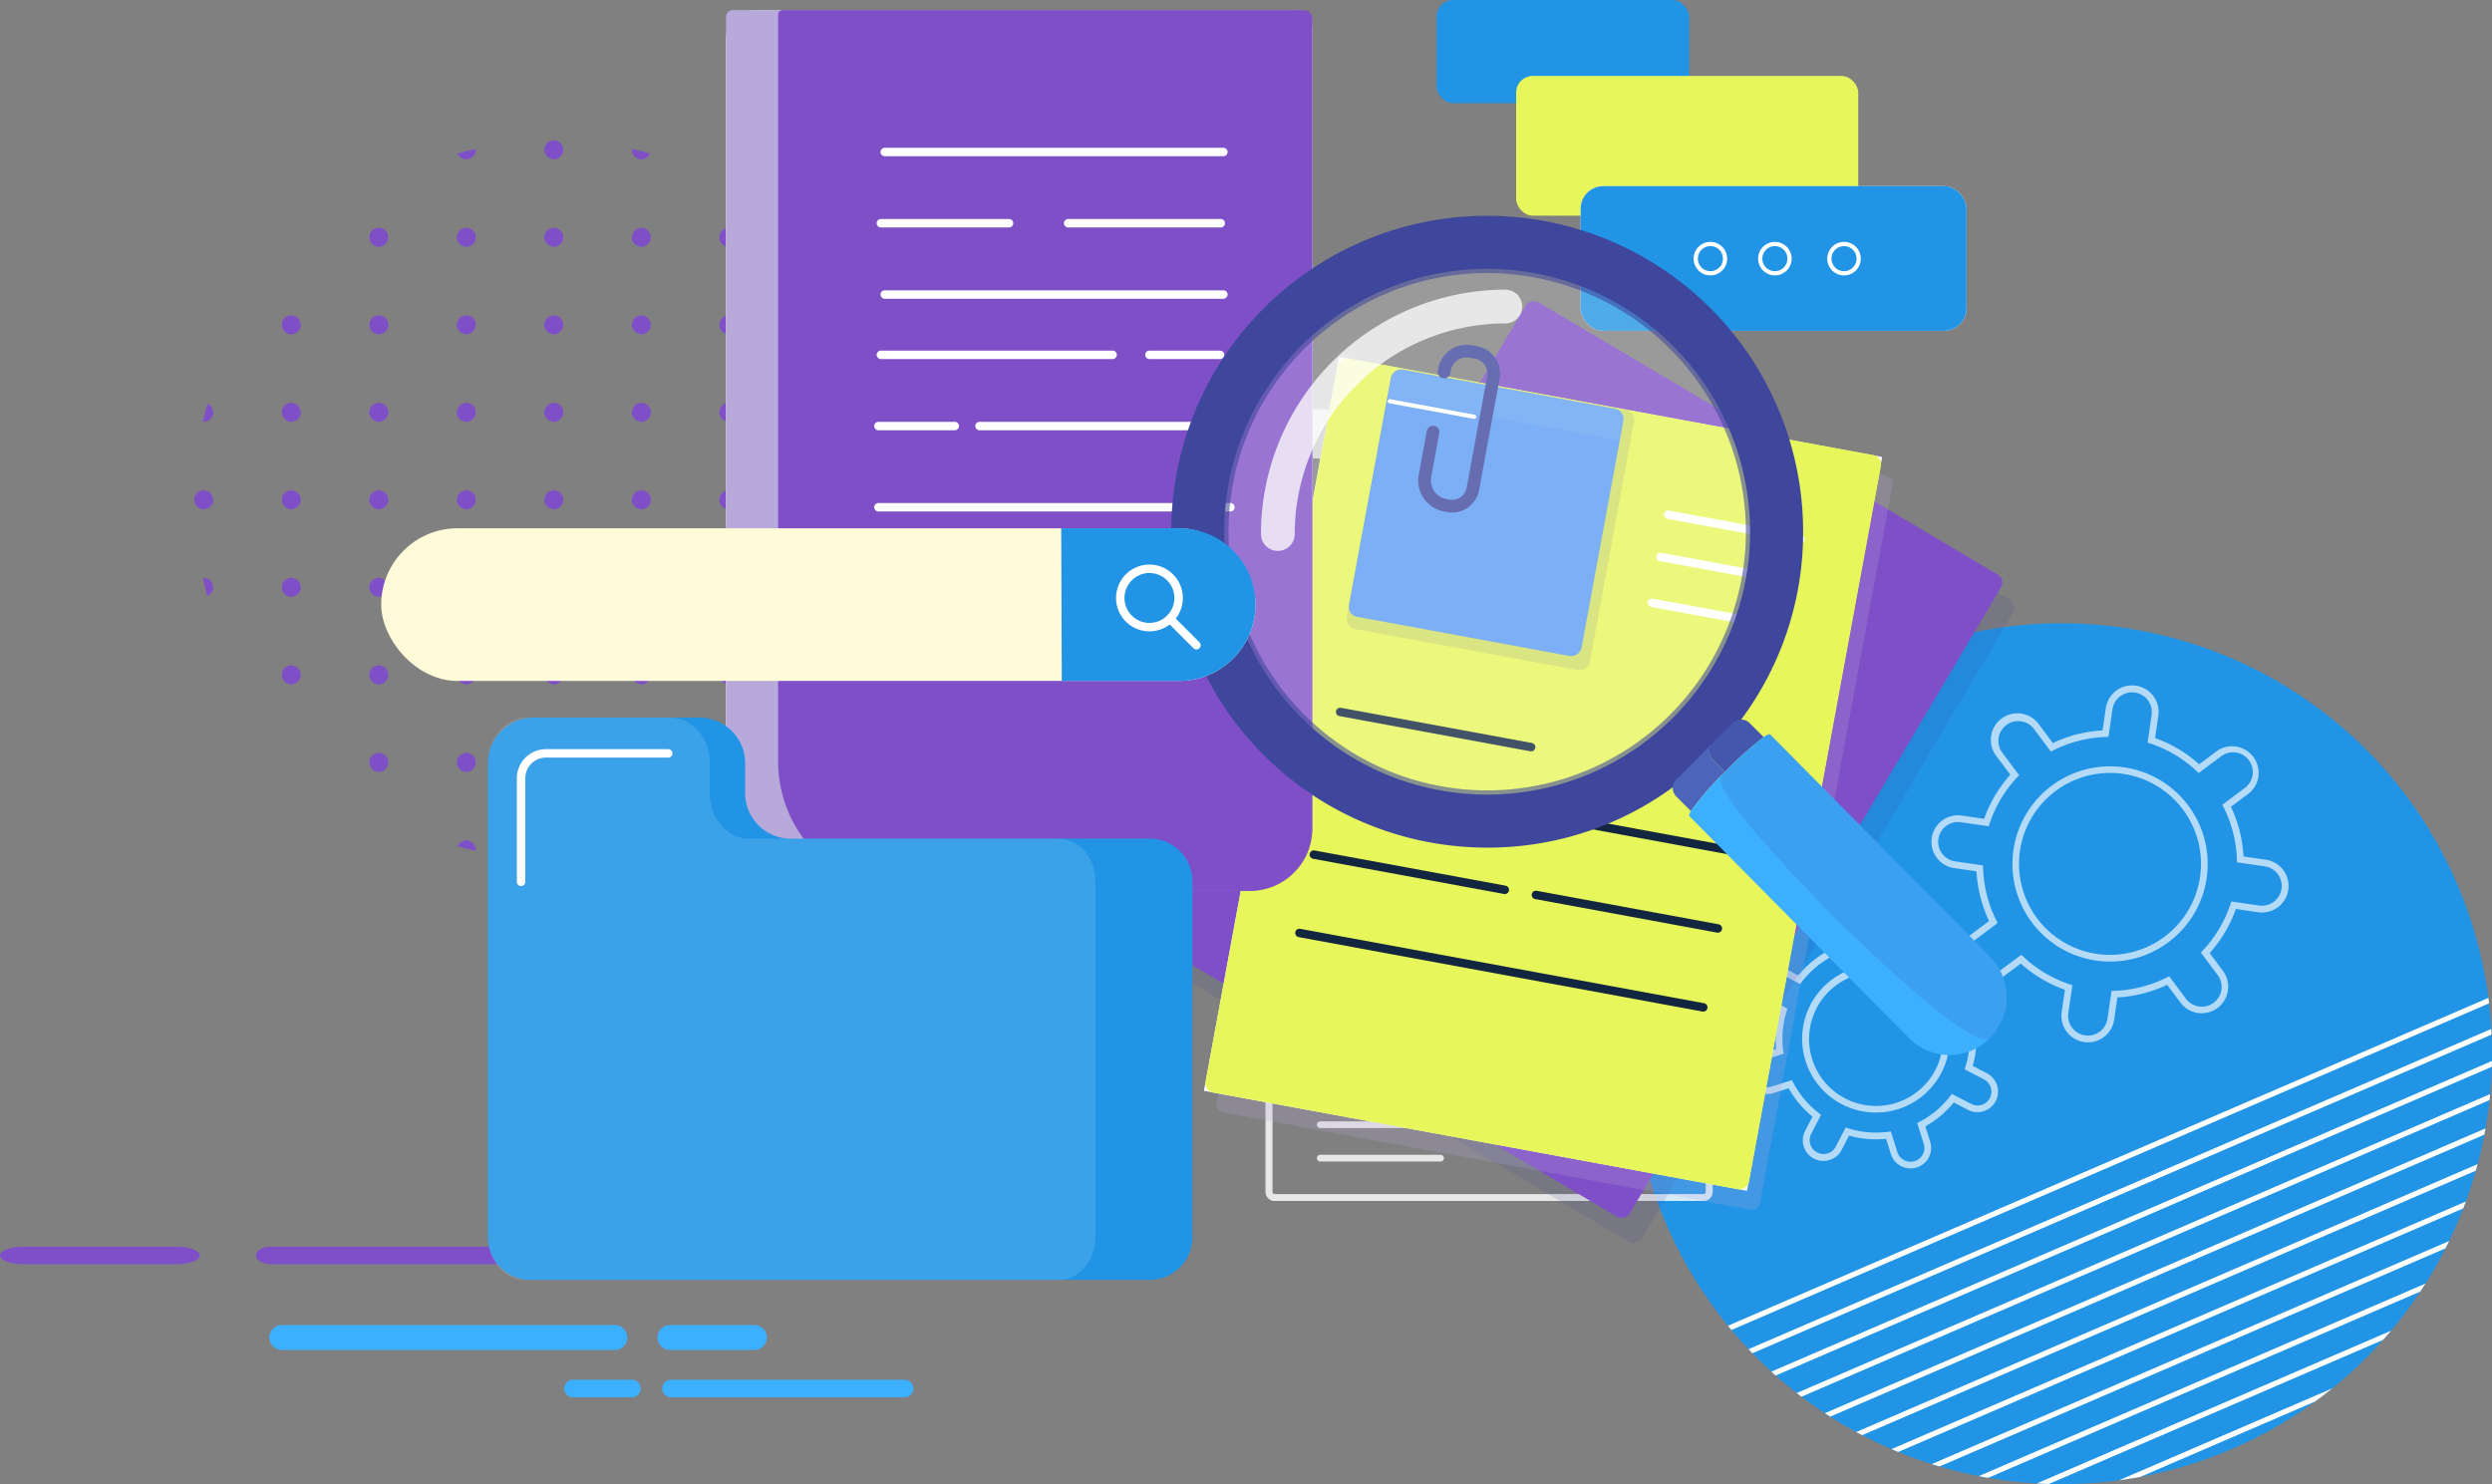 <svg xmlns="http://www.w3.org/2000/svg" xmlns:xlink="http://www.w3.org/1999/xlink" width="497.262" height="296.192" viewBox="0 0 497.262 296.192">
  <rect x="0" y="0" width="497.262" height="296.192" fill="#808080" stroke="none"/>
  <defs>
    <clipPath id="clip-path">
      <path id="Trazado_194907" data-name="Trazado 194907" d="M0,125.079A71.746,71.746,0,1,0,71.746,53.333,71.744,71.744,0,0,0,0,125.079" transform="translate(0 -53.333)" fill="#7f4fc7"/>
    </clipPath>
    <clipPath id="clip-path-2">
      <path id="Trazado_196395" data-name="Trazado 196395" d="M341.678,129.268a85.9,85.9,0,1,0,59.657-24.105,85.9,85.9,0,0,0-59.657,24.105" transform="translate(-315.449 -105.163)" fill="none"/>
    </clipPath>
  </defs>
  <g id="Grupo_155194" data-name="Grupo 155194" transform="translate(14.586 -92.4)">
    <g id="Grupo_154317" data-name="Grupo 154317" transform="translate(-14.586 341.203)">
      <g id="Grupo_154315" data-name="Grupo 154315" transform="translate(53.793 15.646)">
        <path id="Trazado_195058" data-name="Trazado 195058" d="M14.988,227.726H81.36a2.488,2.488,0,1,0,0-4.975H14.988a2.488,2.488,0,1,0,0,4.975" transform="translate(-12.5 -222.751)" fill="#3cafff"/>
        <path id="Trazado_195059" data-name="Trazado 195059" d="M84.949,227.726H101.7a2.488,2.488,0,1,0,0-4.975H84.949a2.488,2.488,0,1,0,0,4.975" transform="translate(-5.009 -222.751)" fill="#3cafff"/>
        <path id="Trazado_195064" data-name="Trazado 195064" d="M131.644,232.612H85.022a1.748,1.748,0,0,0,0,3.5h46.622a1.748,1.748,0,0,0,0-3.5" transform="translate(-4.922 -221.695)" fill="#3cafff"/>
        <path id="Trazado_195065" data-name="Trazado 195065" d="M79.13,232.612H67.361a1.748,1.748,0,0,0,0,3.5H79.13a1.748,1.748,0,1,0,0-3.5" transform="translate(-6.813 -221.695)" fill="#3cafff"/>
      </g>
      <g id="Grupo_154316" data-name="Grupo 154316">
        <path id="Trazado_195062" data-name="Trazado 195062" d="M193.258,1.333H114.9c-1.622,0-2.936.783-2.936,1.747s1.314,1.748,2.936,1.748h78.353c1.622,0,2.938-.783,2.938-1.748s-1.315-1.747-2.938-1.747" transform="translate(-60.887 -1.333)" fill="#7f4fc7"/>
        <path id="Trazado_195063" data-name="Trazado 195063" d="M129.623,1.333H98.873c-2.522,0-4.564.783-4.564,1.747s2.042,1.748,4.564,1.748h30.75c2.522,0,4.564-.783,4.564-1.748s-2.042-1.747-4.564-1.747" transform="translate(-94.309 -1.333)" fill="#7f4fc7"/>
      </g>
    </g>
    <g id="Grupo_155197" data-name="Grupo 155197" transform="translate(24.185 120.415)">
      <g id="Grupo_152768" data-name="Grupo 152768" transform="translate(0 0)" clip-path="url(#clip-path)">
        <path id="Trazado_194826" data-name="Trazado 194826" d="M3.777,55.22A1.888,1.888,0,1,0,1.889,57.11,1.888,1.888,0,0,0,3.777,55.22" transform="translate(0 -53.333)" fill="#7f4fc7"/>
        <path id="Trazado_194827" data-name="Trazado 194827" d="M12.049,55.22a1.888,1.888,0,1,0-1.887,1.889,1.888,1.888,0,0,0,1.887-1.889" transform="translate(9.191 -53.333)" fill="#7f4fc7"/>
        <path id="Trazado_194828" data-name="Trazado 194828" d="M20.322,55.22a1.888,1.888,0,1,0-1.887,1.889,1.888,1.888,0,0,0,1.887-1.889" transform="translate(18.383 -53.333)" fill="#7f4fc7"/>
        <path id="Trazado_194829" data-name="Trazado 194829" d="M28.595,55.22a1.888,1.888,0,1,0-1.887,1.889,1.888,1.888,0,0,0,1.887-1.889" transform="translate(27.576 -53.333)" fill="#7f4fc7"/>
        <path id="Trazado_194830" data-name="Trazado 194830" d="M36.867,55.22a1.888,1.888,0,1,0-1.887,1.889,1.888,1.888,0,0,0,1.887-1.889" transform="translate(36.767 -53.333)" fill="#7f4fc7"/>
        <path id="Trazado_194831" data-name="Trazado 194831" d="M45.14,55.22a1.888,1.888,0,1,0-1.887,1.889A1.888,1.888,0,0,0,45.14,55.22" transform="translate(45.959 -53.333)" fill="#7f4fc7"/>
        <path id="Trazado_194832" data-name="Trazado 194832" d="M53.412,55.22a1.888,1.888,0,1,0-1.887,1.889,1.888,1.888,0,0,0,1.887-1.889" transform="translate(55.15 -53.333)" fill="#7f4fc7"/>
        <path id="Trazado_194833" data-name="Trazado 194833" d="M61.685,55.22A1.888,1.888,0,1,0,59.8,57.11a1.889,1.889,0,0,0,1.887-1.889" transform="translate(64.342 -53.333)" fill="#7f4fc7"/>
        <path id="Trazado_194834" data-name="Trazado 194834" d="M69.958,55.22A1.888,1.888,0,1,0,68.07,57.11a1.888,1.888,0,0,0,1.887-1.889" transform="translate(73.534 -53.333)" fill="#7f4fc7"/>
        <path id="Trazado_194835" data-name="Trazado 194835" d="M3.777,63.493a1.888,1.888,0,1,0-1.887,1.887,1.887,1.887,0,0,0,1.887-1.887" transform="translate(0 -44.141)" fill="#7f4fc7"/>
        <path id="Trazado_194836" data-name="Trazado 194836" d="M12.049,63.493a1.888,1.888,0,1,0-1.887,1.887,1.887,1.887,0,0,0,1.887-1.887" transform="translate(9.191 -44.141)" fill="#7f4fc7"/>
        <path id="Trazado_194837" data-name="Trazado 194837" d="M20.322,63.493a1.888,1.888,0,1,0-1.887,1.887,1.887,1.887,0,0,0,1.887-1.887" transform="translate(18.383 -44.141)" fill="#7f4fc7"/>
        <path id="Trazado_194838" data-name="Trazado 194838" d="M28.595,63.493a1.888,1.888,0,1,0-1.887,1.887,1.887,1.887,0,0,0,1.887-1.887" transform="translate(27.576 -44.141)" fill="#7f4fc7"/>
        <path id="Trazado_194839" data-name="Trazado 194839" d="M36.867,63.493a1.888,1.888,0,1,0-1.887,1.887,1.887,1.887,0,0,0,1.887-1.887" transform="translate(36.767 -44.141)" fill="#7f4fc7"/>
        <path id="Trazado_194840" data-name="Trazado 194840" d="M45.14,63.493a1.888,1.888,0,1,0-1.887,1.887,1.887,1.887,0,0,0,1.887-1.887" transform="translate(45.959 -44.141)" fill="#7f4fc7"/>
        <path id="Trazado_194841" data-name="Trazado 194841" d="M53.412,63.493a1.888,1.888,0,1,0-1.887,1.887,1.887,1.887,0,0,0,1.887-1.887" transform="translate(55.15 -44.141)" fill="#7f4fc7"/>
        <path id="Trazado_194842" data-name="Trazado 194842" d="M61.685,63.493A1.888,1.888,0,1,0,59.8,65.381a1.888,1.888,0,0,0,1.887-1.887" transform="translate(64.342 -44.141)" fill="#7f4fc7"/>
        <path id="Trazado_194843" data-name="Trazado 194843" d="M69.958,63.493a1.888,1.888,0,1,0-1.887,1.887,1.887,1.887,0,0,0,1.887-1.887" transform="translate(73.534 -44.141)" fill="#7f4fc7"/>
        <path id="Trazado_194844" data-name="Trazado 194844" d="M3.777,71.766a1.888,1.888,0,1,0-1.887,1.887,1.887,1.887,0,0,0,1.887-1.887" transform="translate(0 -34.949)" fill="#7f4fc7"/>
        <path id="Trazado_194845" data-name="Trazado 194845" d="M12.049,71.766a1.888,1.888,0,1,0-1.887,1.887,1.887,1.887,0,0,0,1.887-1.887" transform="translate(9.191 -34.949)" fill="#7f4fc7"/>
        <path id="Trazado_194846" data-name="Trazado 194846" d="M20.322,71.766a1.888,1.888,0,1,0-1.887,1.887,1.887,1.887,0,0,0,1.887-1.887" transform="translate(18.383 -34.949)" fill="#7f4fc7"/>
        <path id="Trazado_194847" data-name="Trazado 194847" d="M28.595,71.766a1.888,1.888,0,1,0-1.887,1.887,1.887,1.887,0,0,0,1.887-1.887" transform="translate(27.576 -34.949)" fill="#7f4fc7"/>
        <path id="Trazado_194848" data-name="Trazado 194848" d="M36.867,71.766a1.888,1.888,0,1,0-1.887,1.887,1.887,1.887,0,0,0,1.887-1.887" transform="translate(36.767 -34.949)" fill="#7f4fc7"/>
        <path id="Trazado_194849" data-name="Trazado 194849" d="M45.14,71.766a1.888,1.888,0,1,0-1.887,1.887,1.887,1.887,0,0,0,1.887-1.887" transform="translate(45.959 -34.949)" fill="#7f4fc7"/>
        <path id="Trazado_194850" data-name="Trazado 194850" d="M53.412,71.766a1.888,1.888,0,1,0-1.887,1.887,1.887,1.887,0,0,0,1.887-1.887" transform="translate(55.15 -34.949)" fill="#7f4fc7"/>
        <path id="Trazado_194851" data-name="Trazado 194851" d="M61.685,71.766A1.888,1.888,0,1,0,59.8,73.654a1.888,1.888,0,0,0,1.887-1.887" transform="translate(64.342 -34.949)" fill="#7f4fc7"/>
        <path id="Trazado_194852" data-name="Trazado 194852" d="M69.958,71.766a1.888,1.888,0,1,0-1.887,1.887,1.887,1.887,0,0,0,1.887-1.887" transform="translate(73.534 -34.949)" fill="#7f4fc7"/>
        <path id="Trazado_194853" data-name="Trazado 194853" d="M3.777,80.038a1.888,1.888,0,1,0-1.887,1.887,1.887,1.887,0,0,0,1.887-1.887" transform="translate(0 -25.757)" fill="#7f4fc7"/>
        <path id="Trazado_194854" data-name="Trazado 194854" d="M12.049,80.038a1.888,1.888,0,1,0-1.887,1.887,1.887,1.887,0,0,0,1.887-1.887" transform="translate(9.191 -25.757)" fill="#7f4fc7"/>
        <path id="Trazado_194855" data-name="Trazado 194855" d="M20.322,80.038a1.888,1.888,0,1,0-1.887,1.887,1.887,1.887,0,0,0,1.887-1.887" transform="translate(18.383 -25.757)" fill="#7f4fc7"/>
        <path id="Trazado_194856" data-name="Trazado 194856" d="M28.595,80.038a1.888,1.888,0,1,0-1.887,1.887,1.887,1.887,0,0,0,1.887-1.887" transform="translate(27.576 -25.757)" fill="#7f4fc7"/>
        <path id="Trazado_194857" data-name="Trazado 194857" d="M36.867,80.038a1.888,1.888,0,1,0-1.887,1.887,1.887,1.887,0,0,0,1.887-1.887" transform="translate(36.767 -25.757)" fill="#7f4fc7"/>
        <path id="Trazado_194858" data-name="Trazado 194858" d="M45.14,80.038a1.888,1.888,0,1,0-1.887,1.887,1.887,1.887,0,0,0,1.887-1.887" transform="translate(45.959 -25.757)" fill="#7f4fc7"/>
        <path id="Trazado_194859" data-name="Trazado 194859" d="M53.412,80.038a1.888,1.888,0,1,0-1.887,1.887,1.887,1.887,0,0,0,1.887-1.887" transform="translate(55.15 -25.757)" fill="#7f4fc7"/>
        <path id="Trazado_194860" data-name="Trazado 194860" d="M61.685,80.038A1.888,1.888,0,1,0,59.8,81.926a1.888,1.888,0,0,0,1.887-1.887" transform="translate(64.342 -25.757)" fill="#7f4fc7"/>
        <path id="Trazado_194861" data-name="Trazado 194861" d="M69.958,80.038a1.888,1.888,0,1,0-1.887,1.887,1.887,1.887,0,0,0,1.887-1.887" transform="translate(73.534 -25.757)" fill="#7f4fc7"/>
        <path id="Trazado_194862" data-name="Trazado 194862" d="M3.777,88.311A1.888,1.888,0,1,0,1.889,90.2a1.887,1.887,0,0,0,1.887-1.889" transform="translate(0 -16.565)" fill="#7f4fc7"/>
        <path id="Trazado_194863" data-name="Trazado 194863" d="M12.049,88.311A1.888,1.888,0,1,0,10.161,90.2a1.887,1.887,0,0,0,1.887-1.889" transform="translate(9.191 -16.565)" fill="#7f4fc7"/>
        <path id="Trazado_194864" data-name="Trazado 194864" d="M20.322,88.311A1.888,1.888,0,1,0,18.434,90.2a1.887,1.887,0,0,0,1.887-1.889" transform="translate(18.383 -16.565)" fill="#7f4fc7"/>
        <path id="Trazado_194865" data-name="Trazado 194865" d="M28.595,88.311A1.888,1.888,0,1,0,26.707,90.2a1.887,1.887,0,0,0,1.887-1.889" transform="translate(27.576 -16.565)" fill="#7f4fc7"/>
        <path id="Trazado_194866" data-name="Trazado 194866" d="M36.867,88.311A1.888,1.888,0,1,0,34.979,90.2a1.887,1.887,0,0,0,1.887-1.889" transform="translate(36.767 -16.565)" fill="#7f4fc7"/>
        <path id="Trazado_194867" data-name="Trazado 194867" d="M45.14,88.311A1.888,1.888,0,1,0,43.252,90.2a1.887,1.887,0,0,0,1.887-1.889" transform="translate(45.959 -16.565)" fill="#7f4fc7"/>
        <path id="Trazado_194868" data-name="Trazado 194868" d="M53.412,88.311A1.888,1.888,0,1,0,51.524,90.2a1.887,1.887,0,0,0,1.887-1.889" transform="translate(55.15 -16.565)" fill="#7f4fc7"/>
        <path id="Trazado_194869" data-name="Trazado 194869" d="M61.685,88.311A1.888,1.888,0,1,0,59.8,90.2a1.888,1.888,0,0,0,1.887-1.889" transform="translate(64.342 -16.565)" fill="#7f4fc7"/>
        <path id="Trazado_194870" data-name="Trazado 194870" d="M69.958,88.311A1.888,1.888,0,1,0,68.07,90.2a1.887,1.887,0,0,0,1.887-1.889" transform="translate(73.534 -16.565)" fill="#7f4fc7"/>
        <path id="Trazado_194871" data-name="Trazado 194871" d="M3.777,96.584a1.888,1.888,0,1,0-1.887,1.887,1.887,1.887,0,0,0,1.887-1.887" transform="translate(0 -7.373)" fill="#7f4fc7"/>
        <path id="Trazado_194872" data-name="Trazado 194872" d="M12.049,96.584a1.888,1.888,0,1,0-1.887,1.887,1.887,1.887,0,0,0,1.887-1.887" transform="translate(9.191 -7.373)" fill="#7f4fc7"/>
        <path id="Trazado_194873" data-name="Trazado 194873" d="M20.322,96.584a1.888,1.888,0,1,0-1.887,1.887,1.887,1.887,0,0,0,1.887-1.887" transform="translate(18.383 -7.373)" fill="#7f4fc7"/>
        <path id="Trazado_194874" data-name="Trazado 194874" d="M28.595,96.584a1.888,1.888,0,1,0-1.887,1.887,1.887,1.887,0,0,0,1.887-1.887" transform="translate(27.576 -7.373)" fill="#7f4fc7"/>
        <path id="Trazado_194875" data-name="Trazado 194875" d="M36.867,96.584a1.888,1.888,0,1,0-1.887,1.887,1.887,1.887,0,0,0,1.887-1.887" transform="translate(36.767 -7.373)" fill="#7f4fc7"/>
        <path id="Trazado_194876" data-name="Trazado 194876" d="M45.14,96.584a1.888,1.888,0,1,0-1.887,1.887,1.887,1.887,0,0,0,1.887-1.887" transform="translate(45.959 -7.373)" fill="#7f4fc7"/>
        <path id="Trazado_194877" data-name="Trazado 194877" d="M53.412,96.584a1.888,1.888,0,1,0-1.887,1.887,1.887,1.887,0,0,0,1.887-1.887" transform="translate(55.15 -7.373)" fill="#7f4fc7"/>
        <path id="Trazado_194878" data-name="Trazado 194878" d="M61.685,96.584A1.888,1.888,0,1,0,59.8,98.472a1.888,1.888,0,0,0,1.887-1.887" transform="translate(64.342 -7.373)" fill="#7f4fc7"/>
        <path id="Trazado_194879" data-name="Trazado 194879" d="M69.958,96.584a1.888,1.888,0,1,0-1.887,1.887,1.887,1.887,0,0,0,1.887-1.887" transform="translate(73.534 -7.373)" fill="#7f4fc7"/>
        <path id="Trazado_194880" data-name="Trazado 194880" d="M3.777,104.856a1.888,1.888,0,1,0-1.887,1.887,1.887,1.887,0,0,0,1.887-1.887" transform="translate(0 1.818)" fill="#7f4fc7"/>
        <path id="Trazado_194881" data-name="Trazado 194881" d="M12.049,104.856a1.888,1.888,0,1,0-1.887,1.887,1.887,1.887,0,0,0,1.887-1.887" transform="translate(9.191 1.818)" fill="#7f4fc7"/>
        <path id="Trazado_194882" data-name="Trazado 194882" d="M20.322,104.856a1.888,1.888,0,1,0-1.887,1.887,1.887,1.887,0,0,0,1.887-1.887" transform="translate(18.383 1.818)" fill="#7f4fc7"/>
        <path id="Trazado_194883" data-name="Trazado 194883" d="M28.595,104.856a1.888,1.888,0,1,0-1.887,1.887,1.887,1.887,0,0,0,1.887-1.887" transform="translate(27.576 1.818)" fill="#7f4fc7"/>
        <path id="Trazado_194884" data-name="Trazado 194884" d="M36.867,104.856a1.888,1.888,0,1,0-1.887,1.887,1.887,1.887,0,0,0,1.887-1.887" transform="translate(36.767 1.818)" fill="#7f4fc7"/>
        <path id="Trazado_194885" data-name="Trazado 194885" d="M45.14,104.856a1.888,1.888,0,1,0-1.887,1.887,1.887,1.887,0,0,0,1.887-1.887" transform="translate(45.959 1.818)" fill="#7f4fc7"/>
        <path id="Trazado_194886" data-name="Trazado 194886" d="M53.412,104.856a1.888,1.888,0,1,0-1.887,1.887,1.887,1.887,0,0,0,1.887-1.887" transform="translate(55.15 1.818)" fill="#7f4fc7"/>
        <path id="Trazado_194887" data-name="Trazado 194887" d="M61.685,104.856a1.888,1.888,0,1,0-1.887,1.887,1.888,1.888,0,0,0,1.887-1.887" transform="translate(64.342 1.818)" fill="#7f4fc7"/>
        <path id="Trazado_194888" data-name="Trazado 194888" d="M69.958,104.856a1.888,1.888,0,1,0-1.887,1.887,1.887,1.887,0,0,0,1.887-1.887" transform="translate(73.534 1.818)" fill="#7f4fc7"/>
        <path id="Trazado_194889" data-name="Trazado 194889" d="M3.777,113.129a1.888,1.888,0,1,0-1.887,1.887,1.887,1.887,0,0,0,1.887-1.887" transform="translate(0 11.01)" fill="#7f4fc7"/>
        <path id="Trazado_194890" data-name="Trazado 194890" d="M12.049,113.129a1.888,1.888,0,1,0-1.887,1.887,1.887,1.887,0,0,0,1.887-1.887" transform="translate(9.191 11.01)" fill="#7f4fc7"/>
        <path id="Trazado_194891" data-name="Trazado 194891" d="M20.322,113.129a1.888,1.888,0,1,0-1.887,1.887,1.887,1.887,0,0,0,1.887-1.887" transform="translate(18.383 11.01)" fill="#7f4fc7"/>
        <path id="Trazado_194892" data-name="Trazado 194892" d="M28.595,113.129a1.888,1.888,0,1,0-1.887,1.887,1.887,1.887,0,0,0,1.887-1.887" transform="translate(27.576 11.01)" fill="#7f4fc7"/>
        <path id="Trazado_194893" data-name="Trazado 194893" d="M36.867,113.129a1.888,1.888,0,1,0-1.887,1.887,1.887,1.887,0,0,0,1.887-1.887" transform="translate(36.767 11.01)" fill="#7f4fc7"/>
        <path id="Trazado_194894" data-name="Trazado 194894" d="M45.14,113.129a1.888,1.888,0,1,0-1.887,1.887,1.887,1.887,0,0,0,1.887-1.887" transform="translate(45.959 11.01)" fill="#7f4fc7"/>
        <path id="Trazado_194895" data-name="Trazado 194895" d="M53.412,113.129a1.888,1.888,0,1,0-1.887,1.887,1.887,1.887,0,0,0,1.887-1.887" transform="translate(55.15 11.01)" fill="#7f4fc7"/>
        <path id="Trazado_194896" data-name="Trazado 194896" d="M61.685,113.129a1.888,1.888,0,1,0-1.887,1.887,1.888,1.888,0,0,0,1.887-1.887" transform="translate(64.342 11.01)" fill="#7f4fc7"/>
        <path id="Trazado_194897" data-name="Trazado 194897" d="M69.958,113.129a1.888,1.888,0,1,0-1.887,1.887,1.887,1.887,0,0,0,1.887-1.887" transform="translate(73.534 11.01)" fill="#7f4fc7"/>
        <path id="Trazado_194898" data-name="Trazado 194898" d="M3.777,121.4a1.888,1.888,0,1,0-1.887,1.887A1.887,1.887,0,0,0,3.777,121.4" transform="translate(0 20.201)" fill="#7f4fc7"/>
        <path id="Trazado_194899" data-name="Trazado 194899" d="M12.049,121.4a1.888,1.888,0,1,0-1.887,1.887,1.887,1.887,0,0,0,1.887-1.887" transform="translate(9.191 20.201)" fill="#7f4fc7"/>
        <path id="Trazado_194900" data-name="Trazado 194900" d="M20.322,121.4a1.888,1.888,0,1,0-1.887,1.887,1.887,1.887,0,0,0,1.887-1.887" transform="translate(18.383 20.201)" fill="#7f4fc7"/>
        <path id="Trazado_194901" data-name="Trazado 194901" d="M28.595,121.4a1.888,1.888,0,1,0-1.887,1.887,1.887,1.887,0,0,0,1.887-1.887" transform="translate(27.576 20.201)" fill="#7f4fc7"/>
        <path id="Trazado_194902" data-name="Trazado 194902" d="M36.867,121.4a1.888,1.888,0,1,0-1.887,1.887,1.887,1.887,0,0,0,1.887-1.887" transform="translate(36.767 20.201)" fill="#7f4fc7"/>
        <path id="Trazado_194903" data-name="Trazado 194903" d="M45.14,121.4a1.888,1.888,0,1,0-1.887,1.887A1.887,1.887,0,0,0,45.14,121.4" transform="translate(45.959 20.201)" fill="#7f4fc7"/>
        <path id="Trazado_194904" data-name="Trazado 194904" d="M53.412,121.4a1.888,1.888,0,1,0-1.887,1.887,1.887,1.887,0,0,0,1.887-1.887" transform="translate(55.15 20.201)" fill="#7f4fc7"/>
        <path id="Trazado_194905" data-name="Trazado 194905" d="M61.685,121.4a1.888,1.888,0,1,0-1.887,1.887,1.888,1.888,0,0,0,1.887-1.887" transform="translate(64.342 20.201)" fill="#7f4fc7"/>
        <path id="Trazado_194906" data-name="Trazado 194906" d="M69.958,121.4a1.888,1.888,0,1,0-1.887,1.887,1.887,1.887,0,0,0,1.887-1.887" transform="translate(73.534 20.201)" fill="#7f4fc7"/>
      </g>
    </g>
    <g id="Grupo_154667" data-name="Grupo 154667" transform="translate(310.886 216.802)">
      <path id="Trazado_196394" data-name="Trazado 196394" d="M339.555,250.724a85.9,85.9,0,1,0,2.123-121.455,85.9,85.9,0,0,0-2.123,121.455" transform="translate(-315.449 -105.163)" fill="#2194e5"/>
      <g id="Grupo_154663" data-name="Grupo 154663">
        <g id="Grupo_154662" data-name="Grupo 154662" transform="translate(0 0)" clip-path="url(#clip-path-2)">
          <line id="Línea_1835" data-name="Línea 1835" y1="90.324" x2="209.48" transform="translate(-4.224 60.582)" fill="none" stroke="#fff" stroke-linecap="round" stroke-linejoin="round" stroke-width="1.052"/>
          <line id="Línea_1836" data-name="Línea 1836" y1="90.324" x2="209.48" transform="translate(-1.879 66.021)" fill="none" stroke="#fff" stroke-linecap="round" stroke-linejoin="round" stroke-width="1.052"/>
          <line id="Línea_1837" data-name="Línea 1837" y1="90.324" x2="209.48" transform="translate(0.466 71.46)" fill="none" stroke="#fff" stroke-linecap="round" stroke-linejoin="round" stroke-width="1.052"/>
          <line id="Línea_1838" data-name="Línea 1838" y1="90.324" x2="209.48" transform="translate(2.812 76.899)" fill="none" stroke="#fff" stroke-linecap="round" stroke-linejoin="round" stroke-width="1.052"/>
          <line id="Línea_1839" data-name="Línea 1839" y1="90.324" x2="209.48" transform="translate(5.157 82.338)" fill="none" stroke="#fff" stroke-linecap="round" stroke-linejoin="round" stroke-width="1.052"/>
          <line id="Línea_1840" data-name="Línea 1840" y1="90.324" x2="209.48" transform="translate(7.502 87.777)" fill="none" stroke="#fff" stroke-linecap="round" stroke-linejoin="round" stroke-width="1.052"/>
          <line id="Línea_1841" data-name="Línea 1841" y1="90.324" x2="209.48" transform="translate(9.847 93.215)" fill="none" stroke="#fff" stroke-linecap="round" stroke-linejoin="round" stroke-width="1.052"/>
          <line id="Línea_1842" data-name="Línea 1842" y1="90.324" x2="209.48" transform="translate(12.192 98.654)" fill="none" stroke="#fff" stroke-linecap="round" stroke-linejoin="round" stroke-width="1.052"/>
          <line id="Línea_1843" data-name="Línea 1843" y1="90.324" x2="209.48" transform="translate(14.537 104.093)" fill="none" stroke="#fff" stroke-linecap="round" stroke-linejoin="round" stroke-width="1.052"/>
          <line id="Línea_1844" data-name="Línea 1844" y1="90.324" x2="209.48" transform="translate(16.882 109.532)" fill="none" stroke="#fff" stroke-linecap="round" stroke-linejoin="round" stroke-width="1.052"/>
          <line id="Línea_1845" data-name="Línea 1845" y1="90.324" x2="209.48" transform="translate(19.227 114.971)" fill="none" stroke="#fff" stroke-linecap="round" stroke-linejoin="round" stroke-width="1.052"/>
          <line id="Línea_1846" data-name="Línea 1846" y1="90.324" x2="209.48" transform="translate(21.573 120.41)" fill="none" stroke="#fff" stroke-linecap="round" stroke-linejoin="round" stroke-width="1.052"/>
          <line id="Línea_1847" data-name="Línea 1847" y1="90.324" x2="209.48" transform="translate(23.918 125.848)" fill="none" stroke="#fff" stroke-linecap="round" stroke-linejoin="round" stroke-width="1.052"/>
          <line id="Línea_1848" data-name="Línea 1848" y1="90.324" x2="209.48" transform="translate(26.263 131.287)" fill="none" stroke="#fff" stroke-linecap="round" stroke-linejoin="round" stroke-width="1.052"/>
        </g>
      </g>
    </g>
    <g id="Grupo_155165" data-name="Grupo 155165" transform="translate(153.062 139.154)">
      <g id="Grupo_155155" data-name="Grupo 155155" transform="translate(28.375 0)" opacity="0.66">
        <g id="Grupo_155154" data-name="Grupo 155154">
          <g id="Grupo_155149" data-name="Grupo 155149">
            <g id="Grupo_155148" data-name="Grupo 155148">
              <path id="Trazado_197176" data-name="Trazado 197176" d="M160.322,172.78l-5.366-.41a27.618,27.618,0,0,0-3.674-11.218l4.084-3.5a4.935,4.935,0,0,0-6.428-7.491l-4.084,3.5a27.62,27.62,0,0,0-10.53-5.335l.41-5.365a4.936,4.936,0,0,0-4.545-5.3h0a4.935,4.935,0,0,0-5.3,4.545l-.41,5.366a27.627,27.627,0,0,0-11.218,3.674l-3.5-4.083a4.935,4.935,0,1,0-7.49,6.428l3.5,4.084a27.626,27.626,0,0,0-5.335,10.53l-5.366-.409a4.935,4.935,0,0,0-5.3,4.545h0a4.935,4.935,0,0,0,4.545,5.3l5.366.409a27.625,27.625,0,0,0,3.674,11.218l-4.084,3.5a4.935,4.935,0,1,0,6.428,7.491l4.084-3.5a27.626,27.626,0,0,0,10.53,5.335l-.41,5.366a4.936,4.936,0,0,0,4.546,5.3h0a4.936,4.936,0,0,0,5.3-4.545l.409-5.366a27.625,27.625,0,0,0,11.218-3.675l3.5,4.084a4.935,4.935,0,0,0,7.491-6.428l-3.5-4.083a27.626,27.626,0,0,0,5.335-10.53l5.366.409a4.935,4.935,0,0,0,5.3-4.545h0A4.936,4.936,0,0,0,160.322,172.78Zm-34.531,22.479a20.107,20.107,0,1,1,21.579-18.518A20.107,20.107,0,0,1,125.791,195.259Z" transform="translate(-89.761 -137.65)" fill="#fff"/>
            </g>
          </g>
          <g id="Grupo_155151" data-name="Grupo 155151" transform="translate(152.486 134.752)">
            <g id="Grupo_155150" data-name="Grupo 155150">
              <path id="Trazado_197177" data-name="Trazado 197177" d="M348.638,389.194a4.116,4.116,0,0,1-3.915-2.873l-.964-3.044a19.732,19.732,0,0,1-7.376-.636l-1.471,2.834a4.112,4.112,0,1,1-7.3-3.789l1.47-2.834a19.753,19.753,0,0,1-4.765-5.665l-3.044.964a4.112,4.112,0,1,1-2.483-7.84l3.044-.964a19.747,19.747,0,0,1,.636-7.376l-2.834-1.471a4.112,4.112,0,0,1,3.789-7.3l2.834,1.471a19.775,19.775,0,0,1,5.665-4.766l-.964-3.044a4.112,4.112,0,1,1,7.841-2.483l.964,3.044a19.722,19.722,0,0,1,7.376.637l1.471-2.835a4.112,4.112,0,1,1,7.3,3.789l-1.471,2.833a19.768,19.768,0,0,1,4.766,5.666l3.044-.964a4.112,4.112,0,1,1,2.482,7.84l-3.044.964a19.752,19.752,0,0,1-.636,7.376l2.835,1.47a4.112,4.112,0,1,1-3.789,7.3l-2.833-1.47a19.774,19.774,0,0,1-5.666,4.765l.964,3.044A4.112,4.112,0,0,1,349.885,389,4.136,4.136,0,0,1,348.638,389.194Zm-3.932-7.392,1.3,4.112a2.764,2.764,0,1,0,5.27-1.669l-1.3-4.111.5-.263a18.476,18.476,0,0,0,6.074-5.108l.343-.446,3.828,1.986a2.764,2.764,0,1,0,2.547-4.906l-3.828-1.987.167-.539a18.476,18.476,0,0,0,.682-7.906l-.074-.56,4.112-1.3a2.764,2.764,0,1,0-1.669-5.27l-4.111,1.3-.263-.5a18.461,18.461,0,0,0-5.109-6.074l-.447-.343,1.987-3.828a2.764,2.764,0,1,0-4.906-2.547l-1.988,3.828-.539-.167a18.5,18.5,0,0,0-7.906-.682l-.56.073-1.3-4.112a2.764,2.764,0,1,0-5.27,1.669l1.3,4.11-.5.263a18.476,18.476,0,0,0-6.073,5.109l-.343.447L322.8,350.4a2.764,2.764,0,1,0-2.546,4.906l3.828,1.988-.167.538a18.48,18.48,0,0,0-.682,7.906l.073.56-4.112,1.3a2.764,2.764,0,0,0,1.669,5.27l4.111-1.3.263.5a18.465,18.465,0,0,0,5.108,6.073l.446.343-1.986,3.829a2.764,2.764,0,0,0,4.906,2.546l1.988-3.828.538.167a18.5,18.5,0,0,0,7.906.682Zm-2.961-3.764a14.721,14.721,0,1,1,4.449-.692A14.613,14.613,0,0,1,341.746,378.038Zm.032-28.027a13.355,13.355,0,1,0,6.126,1.5A13.354,13.354,0,0,0,341.777,350.011Z" transform="translate(-315.918 -337.505)" fill="#fff"/>
            </g>
          </g>
          <g id="Grupo_155153" data-name="Grupo 155153" transform="translate(189.402 90.048)">
            <g id="Grupo_155152" data-name="Grupo 155152">
              <path id="Trazado_197178" data-name="Trazado 197178" d="M401.88,342.427a5.3,5.3,0,0,1-5.243-6.057l.644-4.435a26.364,26.364,0,0,1-8.794-5.233l-3.591,2.679a5.295,5.295,0,1,1-6.333-8.487l3.59-2.679a26.347,26.347,0,0,1-2.516-9.919l-4.434-.645a5.295,5.295,0,1,1,1.522-10.48l4.435.644a26.342,26.342,0,0,1,5.234-8.794l-2.68-3.59A5.3,5.3,0,1,1,392.2,279.1l2.68,3.59a26.357,26.357,0,0,1,9.918-2.516l.645-4.433a5.295,5.295,0,1,1,10.48,1.522l-.644,4.435a26.341,26.341,0,0,1,8.794,5.233l3.59-2.679A5.3,5.3,0,0,1,434,292.736l-3.59,2.679a26.338,26.338,0,0,1,2.516,9.918l4.434.645a5.295,5.295,0,1,1-1.522,10.48l-4.434-.644a26.342,26.342,0,0,1-5.234,8.794l2.679,3.591a5.295,5.295,0,0,1-8.487,6.333l-2.679-3.59a26.356,26.356,0,0,1-9.919,2.516l-.645,4.434A5.3,5.3,0,0,1,401.88,342.427Zm-13.3-17.477.413.385a25.037,25.037,0,0,0,9.249,5.507l.535.179-.805,5.544a3.947,3.947,0,0,0,7.812,1.135l.805-5.544.564-.019a25.041,25.041,0,0,0,10.434-2.647l.5-.252,3.351,4.49A3.946,3.946,0,0,0,427.766,329l-3.35-4.49.385-.413a25.047,25.047,0,0,0,5.507-9.249l.179-.535,5.543.806a3.947,3.947,0,0,0,1.135-7.812l-5.545-.805-.018-.564a25.042,25.042,0,0,0-2.647-10.433l-.252-.5,4.489-3.352a3.946,3.946,0,0,0-4.721-6.325h0l-4.49,3.351-.412-.385a25.036,25.036,0,0,0-9.249-5.507l-.535-.179.806-5.544a3.947,3.947,0,0,0-7.812-1.134l-.806,5.544-.564.018a25.037,25.037,0,0,0-10.433,2.647l-.5.252-3.352-4.489a3.946,3.946,0,0,0-6.325,4.721l3.351,4.489-.385.412a25.017,25.017,0,0,0-5.507,9.249l-.179.535-5.544-.806a3.947,3.947,0,1,0-1.134,7.812l5.544.806.019.564a25.043,25.043,0,0,0,2.647,10.433l.252.5-4.49,3.351a3.947,3.947,0,0,0,4.722,6.325Zm17.725,1.357a19.482,19.482,0,1,1,11.639-3.865h0A19.4,19.4,0,0,1,406.3,326.307Zm-.062-37.647a18.153,18.153,0,1,0,10.9,32.7h0a18.151,18.151,0,0,0-8.248-32.509A18.466,18.466,0,0,0,406.243,288.66Zm11.3,33.242h0Z" transform="translate(-370.67 -271.203)" fill="#fff"/>
            </g>
          </g>
        </g>
      </g>
      <g id="Grupo_155164" data-name="Grupo 155164" transform="translate(0 86.945)">
        <g id="Grupo_155159" data-name="Grupo 155159" transform="translate(84.895 57.924)" opacity="0.81">
          <path id="Trazado_197179" data-name="Trazado 197179" d="M280.644,380.211h-13.85a.674.674,0,1,1,0-1.349h13.85a.674.674,0,0,1,0,1.349Z" transform="translate(-203.729 -361.095)" fill="#fff"/>
          <path id="Trazado_197180" data-name="Trazado 197180" d="M280.644,401.565h-13.85a.674.674,0,1,1,0-1.348h13.85a.674.674,0,0,1,0,1.348Z" transform="translate(-203.729 -368.051)" fill="#fff"/>
          <g id="Grupo_155158" data-name="Grupo 155158">
            <g id="Grupo_155157" data-name="Grupo 155157">
              <g id="Grupo_155156" data-name="Grupo 155156">
                <path id="Trazado_197181" data-name="Trazado 197181" d="M260.957,400.564H175.415a1.829,1.829,0,0,1-1.828-1.828v-44.4a1.83,1.83,0,0,1,1.828-1.829h85.542a1.831,1.831,0,0,1,1.829,1.829v44.4A1.83,1.83,0,0,1,260.957,400.564Zm-85.542-46.706a.48.48,0,0,0-.479.48v44.4a.48.48,0,0,0,.479.479h85.542a.481.481,0,0,0,.48-.479v-44.4a.481.481,0,0,0-.48-.48Z" transform="translate(-173.587 -352.51)" fill="#fff"/>
                <path id="Trazado_197182" data-name="Trazado 197182" d="M260.957,400.564H175.415a1.829,1.829,0,0,1-1.828-1.828v-44.4a1.83,1.83,0,0,1,1.828-1.829h85.542a1.831,1.831,0,0,1,1.829,1.829v44.4A1.83,1.83,0,0,1,260.957,400.564Zm-85.542-46.706a.48.48,0,0,0-.479.48v44.4a.48.48,0,0,0,.479.479h85.542a.481.481,0,0,0,.48-.479v-44.4a.481.481,0,0,0-.48-.48Z" transform="translate(-173.587 -352.51)" fill="#fff" opacity="0.66"/>
              </g>
            </g>
            <path id="Trazado_197183" data-name="Trazado 197183" d="M255.448,369.85h-66a.674.674,0,1,1,0-1.349h66a.674.674,0,1,1,0,1.349Z" transform="translate(-178.534 -357.719)" fill="#fff"/>
            <path id="Trazado_197184" data-name="Trazado 197184" d="M255.448,390.576h-66a.674.674,0,0,1,0-1.349h66a.674.674,0,1,1,0,1.349Z" transform="translate(-178.534 -364.471)" fill="#fff"/>
            <path id="Trazado_197185" data-name="Trazado 197185" d="M225.03,380.211H189.446a.674.674,0,1,1,0-1.349H225.03a.674.674,0,1,1,0,1.349Z" transform="translate(-178.534 -361.095)" fill="#fff"/>
            <path id="Trazado_197186" data-name="Trazado 197186" d="M225.03,401.565H189.446a.674.674,0,1,1,0-1.348H225.03a.674.674,0,1,1,0,1.348Z" transform="translate(-178.534 -368.051)" fill="#fff"/>
            <path id="Trazado_197187" data-name="Trazado 197187" d="M213.444,411.458h-24a.674.674,0,1,1,0-1.348h24a.674.674,0,1,1,0,1.348Z" transform="translate(-178.534 -371.273)" fill="#fff"/>
          </g>
        </g>
        <g id="Grupo_155163" data-name="Grupo 155163" opacity="0.81">
          <path id="Trazado_197188" data-name="Trazado 197188" d="M83.271,316.187H67.7a.674.674,0,0,1,0-1.349H83.271a.674.674,0,0,1,0,1.349Z" transform="translate(-53.981 -282.314)" fill="#fff"/>
          <path id="Trazado_197189" data-name="Trazado 197189" d="M83.271,292.187H67.7a.674.674,0,0,1,0-1.349H83.271a.674.674,0,0,1,0,1.349Z" transform="translate(-53.981 -274.496)" fill="#fff"/>
          <g id="Grupo_155162" data-name="Grupo 155162">
            <g id="Grupo_155161" data-name="Grupo 155161">
              <g id="Grupo_155160" data-name="Grupo 155160">
                <path id="Trazado_197190" data-name="Trazado 197190" d="M145.935,320.444H49.506a1.831,1.831,0,0,1-1.829-1.829V268.43a1.831,1.831,0,0,1,1.829-1.829h96.43a1.83,1.83,0,0,1,1.828,1.829v50.186A1.83,1.83,0,0,1,145.935,320.444ZM49.506,267.95a.481.481,0,0,0-.48.48v50.186a.481.481,0,0,0,.48.48h96.43a.48.48,0,0,0,.479-.48V268.43a.48.48,0,0,0-.479-.48Z" transform="translate(-47.677 -266.601)" fill="#fff"/>
                <path id="Trazado_197191" data-name="Trazado 197191" d="M145.935,320.444H49.506a1.831,1.831,0,0,1-1.829-1.829V268.43a1.831,1.831,0,0,1,1.829-1.829h96.43a1.83,1.83,0,0,1,1.828,1.829v50.186A1.83,1.83,0,0,1,145.935,320.444ZM49.506,267.95a.481.481,0,0,0-.48.48v50.186a.481.481,0,0,0,.48.48h96.43a.48.48,0,0,0,.479-.48V268.43a.48.48,0,0,0-.479-.48Z" transform="translate(-47.677 -266.601)" fill="#fff" opacity="0.66"/>
              </g>
            </g>
            <path id="Trazado_197192" data-name="Trazado 197192" d="M141.886,327.833H67.7a.674.674,0,1,1,0-1.348h74.181a.674.674,0,1,1,0,1.348Z" transform="translate(-53.981 -286.108)" fill="#fff"/>
            <path id="Trazado_197193" data-name="Trazado 197193" d="M141.886,304.54H67.7a.674.674,0,0,1,0-1.349h74.181a.674.674,0,0,1,0,1.349Z" transform="translate(-53.981 -278.52)" fill="#fff"/>
            <path id="Trazado_197194" data-name="Trazado 197194" d="M158.4,316.187H118.408a.674.674,0,0,1,0-1.349H158.4a.674.674,0,0,1,0,1.349Z" transform="translate(-70.498 -282.314)" fill="#fff"/>
            <path id="Trazado_197195" data-name="Trazado 197195" d="M158.4,292.187H118.408a.674.674,0,0,1,0-1.349H158.4a.674.674,0,0,1,0,1.349Z" transform="translate(-70.498 -274.496)" fill="#fff"/>
            <path id="Trazado_197196" data-name="Trazado 197196" d="M164.694,281.068H137.722a.674.674,0,1,1,0-1.349h26.972a.674.674,0,0,1,0,1.349Z" transform="translate(-76.79 -270.874)" fill="#fff"/>
          </g>
        </g>
      </g>
    </g>
    <g id="Grupo_155176" data-name="Grupo 155176" transform="translate(214.821 92.4)">
      <g id="Grupo_155166" data-name="Grupo 155166" transform="translate(0 59.388)">
        <rect id="Rectángulo_46405" data-name="Rectángulo 46405" width="148.991" height="110.254" rx="1.851" transform="translate(2.394 133.187) rotate(-59.337)" fill="#3e479b" opacity="0.14"/>
        <rect id="Rectángulo_46406" data-name="Rectángulo 46406" width="148.991" height="110.254" rx="1.851" transform="translate(0 128.16) rotate(-59.337)" fill="#7f4fc7"/>
      </g>
      <g id="Grupo_155169" data-name="Grupo 155169" transform="translate(10.823 68.807)">
        <path id="Trazado_197197" data-name="Trazado 197197" d="M368.6,347.981,263.238,328.56a1.559,1.559,0,0,1-1.251-1.817L288.43,183.288a1.559,1.559,0,0,1,1.816-1.251l105.36,19.421a1.559,1.559,0,0,1,1.251,1.816L370.414,346.73A1.559,1.559,0,0,1,368.6,347.981Z" transform="translate(-259.452 -175.345)" fill="#b7aadb" opacity="0.22"/>
        <rect id="Rectángulo_46407" data-name="Rectángulo 46407" width="148.992" height="110.254" transform="matrix(0.181, -0.983, 0.983, 0.181, 0, 148.897)" fill="#fff"/>
        <rect id="Rectángulo_46408" data-name="Rectángulo 46408" width="148.992" height="110.254" rx="1.851" transform="translate(0 148.897) rotate(-79.556)" fill="#e7f65a"/>
        <path id="Trazado_197198" data-name="Trazado 197198" d="M395.208,219.913a.874.874,0,0,1-.154-.013l-26.374-4.861a.842.842,0,1,1,.306-1.657l26.374,4.861a.842.842,0,0,1-.152,1.67Z" transform="translate(-276.181 -180.292)" fill="#fff"/>
        <path id="Trazado_197199" data-name="Trazado 197199" d="M393.364,229.917a.884.884,0,0,1-.154-.014l-26.374-4.861a.842.842,0,0,1,.306-1.657l26.374,4.861a.843.843,0,0,1-.152,1.671Z" transform="translate(-275.89 -181.87)" fill="#fff"/>
        <path id="Trazado_197200" data-name="Trazado 197200" d="M391.36,240.79a.882.882,0,0,1-.154-.014l-26.374-4.861a.842.842,0,0,1,.306-1.657l26.374,4.861a.843.843,0,0,1-.152,1.671Z" transform="translate(-275.574 -183.586)" fill="#fff"/>
        <g id="Grupo_155167" data-name="Grupo 155167" transform="translate(28.134)">
          <rect id="Rectángulo_46409" data-name="Rectángulo 46409" width="52.791" height="49.325" rx="2.004" transform="translate(0 56.355) rotate(-79.556)" fill="#3e479b" opacity="0.14"/>
          <rect id="Rectángulo_46410" data-name="Rectángulo 46410" width="50.16" height="47.181" rx="2.004" transform="translate(0.448 53.923) rotate(-79.556)" fill="#599af2"/>
          <path id="Trazado_197201" data-name="Trazado 197201" d="M348.8,194.155,302.4,185.6l.809-4.391a1.639,1.639,0,0,1,1.908-1.315l43.234,7.97a1.578,1.578,0,0,1,1.267,1.839Z" transform="translate(-293.967 -175.007)" fill="#ecf1f7" opacity="0.07"/>
          <path id="Trazado_197202" data-name="Trazado 197202" d="M316.544,207.574a5.436,5.436,0,0,1-.99-.091l-.643-.118a6.3,6.3,0,0,1-5.047-7.328l1.62-8.791a1.264,1.264,0,0,1,2.485.458l-1.62,8.791a3.769,3.769,0,0,0,3.019,4.385l.643.118a2.926,2.926,0,0,0,3.407-2.348l4.1-22.253a3.025,3.025,0,0,0-2.422-3.518l-1.1-.2a3.209,3.209,0,0,0-3.736,2.572l-.1.549a1.264,1.264,0,0,1-2.485-.457l.1-.549a5.741,5.741,0,0,1,6.678-4.6l1.1.2a5.555,5.555,0,0,1,4.45,6.461l-4.1,22.253A5.465,5.465,0,0,1,316.544,207.574Z" transform="translate(-295.128 -174.096)" fill="#3e479b"/>
          <path id="Trazado_197203" data-name="Trazado 197203" d="M319.789,190.919a.4.4,0,0,1-.077-.007l-16.836-3.1a.421.421,0,1,1,.153-.828l16.835,3.1a.421.421,0,0,1-.076.835Z" transform="translate(-293.988 -176.128)" fill="#fff"/>
        </g>
        <g id="Grupo_155168" data-name="Grupo 155168" transform="translate(18.222 72.438)">
          <path id="Trazado_197204" data-name="Trazado 197204" d="M368.89,291.9a.872.872,0,0,1-.153-.013l-80.588-14.855a.842.842,0,0,1,.307-1.657l80.587,14.855a.842.842,0,0,1-.152,1.67Z" transform="translate(-281.697 -262.51)" fill="#12263f"/>
          <path id="Trazado_197205" data-name="Trazado 197205" d="M362.05,329.011A.806.806,0,0,1,361.9,329l-80.589-14.854a.842.842,0,0,1,.307-1.657L362.2,327.34a.843.843,0,0,1-.152,1.671Z" transform="translate(-280.618 -268.366)" fill="#12263f"/>
          <path id="Trazado_197206" data-name="Trazado 197206" d="M322.978,302.621a.8.8,0,0,1-.153-.014l-38.1-7.023a.842.842,0,0,1,.307-1.656l38.1,7.023a.842.842,0,0,1-.152,1.67Z" transform="translate(-281.158 -265.438)" fill="#12263f"/>
          <path id="Trazado_197207" data-name="Trazado 197207" d="M329.211,268.81a.808.808,0,0,1-.154-.014l-38.1-7.022a.842.842,0,1,1,.306-1.656l38.1,7.022a.842.842,0,0,1-.152,1.671Z" transform="translate(-282.141 -260.104)" fill="#12263f"/>
          <path id="Trazado_197208" data-name="Trazado 197208" d="M373.794,311.838a.879.879,0,0,1-.154-.013l-36.3-6.691a.842.842,0,1,1,.306-1.656l36.3,6.691a.842.842,0,0,1-.152,1.67Z" transform="translate(-289.459 -266.945)" fill="#12263f"/>
        </g>
      </g>
      <g id="Grupo_155175" data-name="Grupo 155175" transform="translate(57.249)">
        <rect id="Rectángulo_46411" data-name="Rectángulo 46411" width="50.404" height="20.595" rx="3.333" fill="#2194e5"/>
        <rect id="Rectángulo_46412" data-name="Rectángulo 46412" width="68.267" height="27.893" rx="3.333" transform="translate(15.879 15.151)" fill="#e7f65a"/>
        <g id="Grupo_155174" data-name="Grupo 155174" transform="translate(28.752 37.147)">
          <g id="Grupo_155173" data-name="Grupo 155173">
            <g id="Grupo_155170" data-name="Grupo 155170">
              <rect id="Rectángulo_46413" data-name="Rectángulo 46413" width="77.001" height="28.875" rx="4.525" fill="#fff"/>
              <rect id="Rectángulo_46414" data-name="Rectángulo 46414" width="77.001" height="28.875" rx="4.525" fill="#2194e5"/>
            </g>
            <g id="Grupo_155172" data-name="Grupo 155172" transform="translate(22.547 11.129)">
              <g id="Grupo_155171" data-name="Grupo 155171">
                <path id="Trazado_197209" data-name="Trazado 197209" d="M410.019,156.411a3.345,3.345,0,1,1,3.345-3.345A3.349,3.349,0,0,1,410.019,156.411Zm0-5.848a2.5,2.5,0,1,0,2.5,2.5A2.505,2.505,0,0,0,410.019,150.562Z" transform="translate(-380.009 -149.72)" fill="#fff"/>
                <path id="Trazado_197210" data-name="Trazado 197210" d="M393.634,156.411a3.345,3.345,0,1,1,3.344-3.345A3.349,3.349,0,0,1,393.634,156.411Zm0-5.848a2.5,2.5,0,1,0,2.5,2.5A2.506,2.506,0,0,0,393.634,150.562Z" transform="translate(-377.424 -149.72)" fill="#fff"/>
                <path id="Trazado_197211" data-name="Trazado 197211" d="M378.358,156.411a3.345,3.345,0,1,1,3.345-3.345A3.349,3.349,0,0,1,378.358,156.411Zm0-5.848a2.5,2.5,0,1,0,2.5,2.5A2.505,2.505,0,0,0,378.358,150.562Z" transform="translate(-375.014 -149.72)" fill="#fff"/>
              </g>
            </g>
          </g>
        </g>
      </g>
    </g>
    <g id="Grupo_155180" data-name="Grupo 155180" transform="translate(130.293 94.418)">
      <path id="Trazado_197212" data-name="Trazado 197212" d="M151.334,94.8h107.5a3.921,3.921,0,0,1,3.921,3.921V257.058a13.525,13.525,0,0,1-13.525,13.525H174.589a28.82,28.82,0,0,1-28.82-28.82v-141.4A5.565,5.565,0,0,1,151.334,94.8Z" transform="translate(-145.769 -94.796)" fill="#fff"/>
      <path id="Trazado_197213" data-name="Trazado 197213" d="M147.137,94.8h113.52a2.1,2.1,0,0,1,2.1,2.1v160.79a12.9,12.9,0,0,1-12.9,12.9H172.027a26.258,26.258,0,0,1-26.258-26.258V96.164A1.368,1.368,0,0,1,147.137,94.8Z" transform="translate(-145.769 -94.796)" fill="#b7aadb"/>
      <path id="Trazado_197214" data-name="Trazado 197214" d="M159.036,94.8H263.043a1.662,1.662,0,0,1,1.663,1.662v161.67a12.456,12.456,0,0,1-12.456,12.456H183.926a25.819,25.819,0,0,1-25.819-25.818V95.724A.928.928,0,0,1,159.036,94.8Z" transform="translate(-147.716 -94.796)" fill="#7f4fc7"/>
      <g id="Grupo_155179" data-name="Grupo 155179" transform="translate(28.717 27.477)">
        <path id="Trazado_197217" data-name="Trazado 197217" d="M250.777,247.057H183.214a.842.842,0,1,1,0-1.684h67.563a.842.842,0,0,1,0,1.684Z" transform="translate(-180.261 -146.03)" fill="#fff"/>
        <path id="Trazado_197218" data-name="Trazado 197218" d="M251.957,213.281H181.714a.842.842,0,0,1,0-1.684h70.243a.842.842,0,0,1,0,1.684Z" transform="translate(-180.024 -140.701)" fill="#fff"/>
        <path id="Trazado_197219" data-name="Trazado 197219" d="M216.6,230.155H180.707a.842.842,0,1,1,0-1.684H216.6a.842.842,0,1,1,0,1.684Z" transform="translate(-179.865 -143.363)" fill="#fff"/>
        <path id="Trazado_197220" data-name="Trazado 197220" d="M214.389,230.155H183.935a.842.842,0,1,1,0-1.684h30.454a.842.842,0,0,1,0,1.684Z" transform="translate(-180.374 -143.363)" fill="#fff"/>
        <path id="Trazado_197221" data-name="Trazado 197221" d="M228.533,177.168H182.294a.842.842,0,0,1,0-1.684h46.239a.842.842,0,1,1,0,1.684Z" transform="translate(-180.115 -135.003)" fill="#fff"/>
        <path id="Trazado_197222" data-name="Trazado 197222" d="M260.009,177.168H245.923a.842.842,0,0,1,0-1.684h14.085a.842.842,0,1,1,0,1.684Z" transform="translate(-190.154 -135.003)" fill="#fff"/>
        <path id="Trazado_197223" data-name="Trazado 197223" d="M255.736,194.042h-50.07a.842.842,0,0,1,0-1.684h50.07a.842.842,0,1,1,0,1.684Z" transform="translate(-183.803 -137.665)" fill="#fff"/>
        <path id="Trazado_197224" data-name="Trazado 197224" d="M196.942,194.042H181.714a.842.842,0,0,1,0-1.684h15.227a.842.842,0,0,1,0,1.684Z" transform="translate(-180.024 -137.665)" fill="#fff"/>
        <path id="Trazado_197225" data-name="Trazado 197225" d="M250.777,162.88H183.214a.842.842,0,0,1,0-1.684h67.563a.842.842,0,0,1,0,1.684Z" transform="translate(-180.261 -132.749)" fill="#fff"/>
        <path id="Trazado_197226" data-name="Trazado 197226" d="M250.777,129.1H183.214a.842.842,0,0,1,0-1.684h67.563a.842.842,0,0,1,0,1.684Z" transform="translate(-180.261 -127.42)" fill="#fff"/>
        <path id="Trazado_197227" data-name="Trazado 197227" d="M207.865,145.978H182.294a.842.842,0,0,1,0-1.684h25.571a.842.842,0,0,1,0,1.684Z" transform="translate(-180.115 -130.082)" fill="#fff"/>
        <path id="Trazado_197228" data-name="Trazado 197228" d="M257.117,145.978H226.663a.842.842,0,0,1,0-1.684h30.454a.842.842,0,0,1,0,1.684Z" transform="translate(-187.116 -130.082)" fill="#fff"/>
      </g>
    </g>
    <g id="Grupo_155192" data-name="Grupo 155192" transform="translate(61.481 123.13)">
      <g id="Grupo_155188" data-name="Grupo 155188" transform="translate(145.302 0)">
        <g id="Grupo_155181" data-name="Grupo 155181" transform="translate(0)">
          <circle id="Elipse_5633" data-name="Elipse 5633" cx="53.306" cy="53.306" r="53.306" transform="translate(0 75.386) rotate(-45)" fill="#fff" opacity="0.21"/>
        </g>
        <g id="Grupo_155182" data-name="Grupo 155182" transform="translate(30.245 27.08)">
          <path id="Trazado_197229" data-name="Trazado 197229" d="M275.868,213.176a3.369,3.369,0,0,1-3.369-3.369,48.823,48.823,0,0,1,48.768-48.768,3.369,3.369,0,1,1,0,6.738,42.078,42.078,0,0,0-42.031,42.031A3.369,3.369,0,0,1,275.868,213.176Z" transform="translate(-272.499 -161.039)" fill="#fff" opacity="0.76"/>
        </g>
        <path id="Trazado_197230" data-name="Trazado 197230" d="M315.8,263.084a54.991,54.991,0,1,1,54.991-54.991A55.053,55.053,0,0,1,315.8,263.084Zm0-106.613a51.622,51.622,0,1,0,51.622,51.622A51.68,51.68,0,0,0,315.8,156.472Z" transform="translate(-240.409 -132.707)" fill="#3e479b" opacity="0.58"/>
        <g id="Grupo_155187" data-name="Grupo 155187" transform="translate(12.338 12.338)">
          <g id="Grupo_155184" data-name="Grupo 155184">
            <circle id="Elipse_5634" data-name="Elipse 5634" cx="53.306" cy="53.306" r="53.306" transform="translate(9.742 9.742)" fill="none"/>
            <g id="Grupo_155183" data-name="Grupo 155183">
              <path id="Trazado_197231" data-name="Trazado 197231" d="M363.44,244.935a2.234,2.234,0,0,1,.253-.206,62.351,62.351,0,1,0-11.4,11.353l7.2-7.2Zm-49,15.113a53.306,53.306,0,1,1,53.306-53.306A53.306,53.306,0,0,1,314.444,260.048Z" transform="translate(-251.396 -143.694)" fill="#3e479b"/>
              <path id="Trazado_197232" data-name="Trazado 197232" d="M314.286,269.632a63.048,63.048,0,1,1,63.047-63.047,62.438,62.438,0,0,1-13.133,38.5l-.158.157a1.492,1.492,0,0,0-.164.129l-11.231,11.221A62.445,62.445,0,0,1,314.286,269.632Zm0-124.411a61.363,61.363,0,1,0,0,122.727,60.77,60.77,0,0,0,37.292-12.657l11.108-11.108a2.592,2.592,0,0,1,.25-.215,60.768,60.768,0,0,0,12.713-37.383A61.433,61.433,0,0,0,314.286,145.22Zm0,115.512a54.148,54.148,0,1,1,54.148-54.148A54.209,54.209,0,0,1,314.286,260.733Zm0-106.612a52.464,52.464,0,1,0,52.464,52.464A52.523,52.523,0,0,0,314.286,154.12Z" transform="translate(-251.238 -143.536)" fill="#3e479b"/>
            </g>
            <path id="Trazado_197233" data-name="Trazado 197233" d="M380.493,274.209,378.08,271.8a2.38,2.38,0,0,1,0-3.364l-7.2,7.2-.117.117a2.377,2.377,0,0,0,0,3.363l2.928,2.928A57.2,57.2,0,0,1,380.493,274.209Z" transform="translate(-269.986 -163.241)" fill="#4c65ba"/>
            <path id="Trazado_197234" data-name="Trazado 197234" d="M379.45,267.564a2.38,2.38,0,0,0,0,3.364l2.413,2.412a66.515,66.515,0,0,1,7.7-6.922l-2.8-2.8a2.37,2.37,0,0,0-3.11-.206,2.239,2.239,0,0,0-.253.206Z" transform="translate(-271.356 -162.372)" fill="#4c65ba"/>
            <path id="Trazado_197235" data-name="Trazado 197235" d="M379.45,267.564a2.38,2.38,0,0,0,0,3.364l2.413,2.412a66.515,66.515,0,0,1,7.7-6.922l-2.8-2.8a2.37,2.37,0,0,0-3.11-.206,2.239,2.239,0,0,0-.253.206Z" transform="translate(-271.356 -162.372)" fill="#3e479b" opacity="0.43"/>
            <path id="Trazado_197236" data-name="Trazado 197236" d="M433.941,310.728l-43.805-44.283c-.158-.159-.638.052-1.327.52a66.518,66.518,0,0,0-7.7,6.922,57.192,57.192,0,0,0-6.8,7.829c-.314.526-.435.892-.3,1.032l43.806,44.283a11.317,11.317,0,0,0,16.127,0A11.616,11.616,0,0,0,433.941,310.728Z" transform="translate(-270.599 -162.919)" fill="#3cafff"/>
          </g>
          <g id="Grupo_155186" data-name="Grupo 155186" transform="translate(109.49 103.472)">
            <g id="Grupo_155185" data-name="Grupo 155185">
              <path id="Trazado_197237" data-name="Trazado 197237" d="M435.091,310.728l-43.805-44.283c-.59-.6-5.581,3.876-9.868,8.3-3.647,3.759,49.22,56.792,53.673,52.291h0A11.616,11.616,0,0,0,435.091,310.728Z" transform="translate(-381.238 -266.391)" fill="#3e479b" opacity="0.14"/>
            </g>
          </g>
        </g>
      </g>
      <g id="Grupo_155191" data-name="Grupo 155191" transform="translate(0 74.702)">
        <g id="Grupo_155190" data-name="Grupo 155190">
          <rect id="Rectángulo_46415" data-name="Rectángulo 46415" width="174.456" height="30.464" rx="15.232" fill="#fffad8"/>
          <path id="Trazado_197238" data-name="Trazado 197238" d="M248.71,248.046H225.29l-.113-30.463H248.71a15.232,15.232,0,0,1,15.233,15.232h0A15.232,15.232,0,0,1,248.71,248.046Z" transform="translate(-89.486 -217.583)" fill="#2194e5"/>
          <g id="Grupo_155189" data-name="Grupo 155189" transform="translate(146.634 7.245)">
            <path id="Trazado_197239" data-name="Trazado 197239" d="M244.833,239.51a6.663,6.663,0,1,1,4.711-1.951A6.671,6.671,0,0,1,244.833,239.51Zm0-11.64a4.978,4.978,0,1,0,4.978,4.978A4.984,4.984,0,0,0,244.833,227.869Z" transform="translate(-238.17 -226.185)" fill="#fff"/>
            <path id="Trazado_197240" data-name="Trazado 197240" d="M256.062,244.986a.84.84,0,0,1-.6-.247l-5.286-5.286a.842.842,0,0,1,1.192-1.191l5.285,5.285a.843.843,0,0,1-.6,1.439Z" transform="translate(-240.026 -228.052)" fill="#fff"/>
          </g>
        </g>
      </g>
    </g>
    <g id="Grupo_155193" data-name="Grupo 155193" transform="translate(82.77 235.615)">
      <path id="Trazado_197242" data-name="Trazado 197242" d="M221.436,286.6H149.763a9.082,9.082,0,0,1-9.083-9.083v-5.956a9.116,9.116,0,0,0-9.115-9.115H98.459a9.116,9.116,0,0,0-9.115,9.115v94.61a8.49,8.49,0,0,0,8.49,8.49h123.6a8.49,8.49,0,0,0,8.49-8.49V295.088A8.491,8.491,0,0,0,221.436,286.6Z" transform="translate(-89.344 -262.443)" fill="#2194e5"/>
      <path id="Trazado_197244" data-name="Trazado 197244" d="M203.256,286.6H141.448c-4.326,0-7.833-4.066-7.833-9.083v-5.956c0-5.034-3.519-9.115-7.861-9.115H97.205c-4.342,0-7.861,4.081-7.861,9.115v94.61c0,4.689,3.278,8.49,7.322,8.49h106.59c4.044,0,7.322-3.8,7.322-8.49V295.088C210.578,290.4,207.3,286.6,203.256,286.6Z" transform="translate(-89.344 -262.443)" fill="#fff" opacity="0.12"/>
      <path id="Trazado_197245" data-name="Trazado 197245" d="M97.049,297.237a.843.843,0,0,1-.842-.842V275.727a5.812,5.812,0,0,1,5.805-5.805h24.394a.842.842,0,1,1,0,1.684H102.012a4.125,4.125,0,0,0-4.121,4.121v20.667A.842.842,0,0,1,97.049,297.237Z" transform="translate(-90.427 -263.623)" fill="#fff"/>
    </g>
  </g>
</svg>
